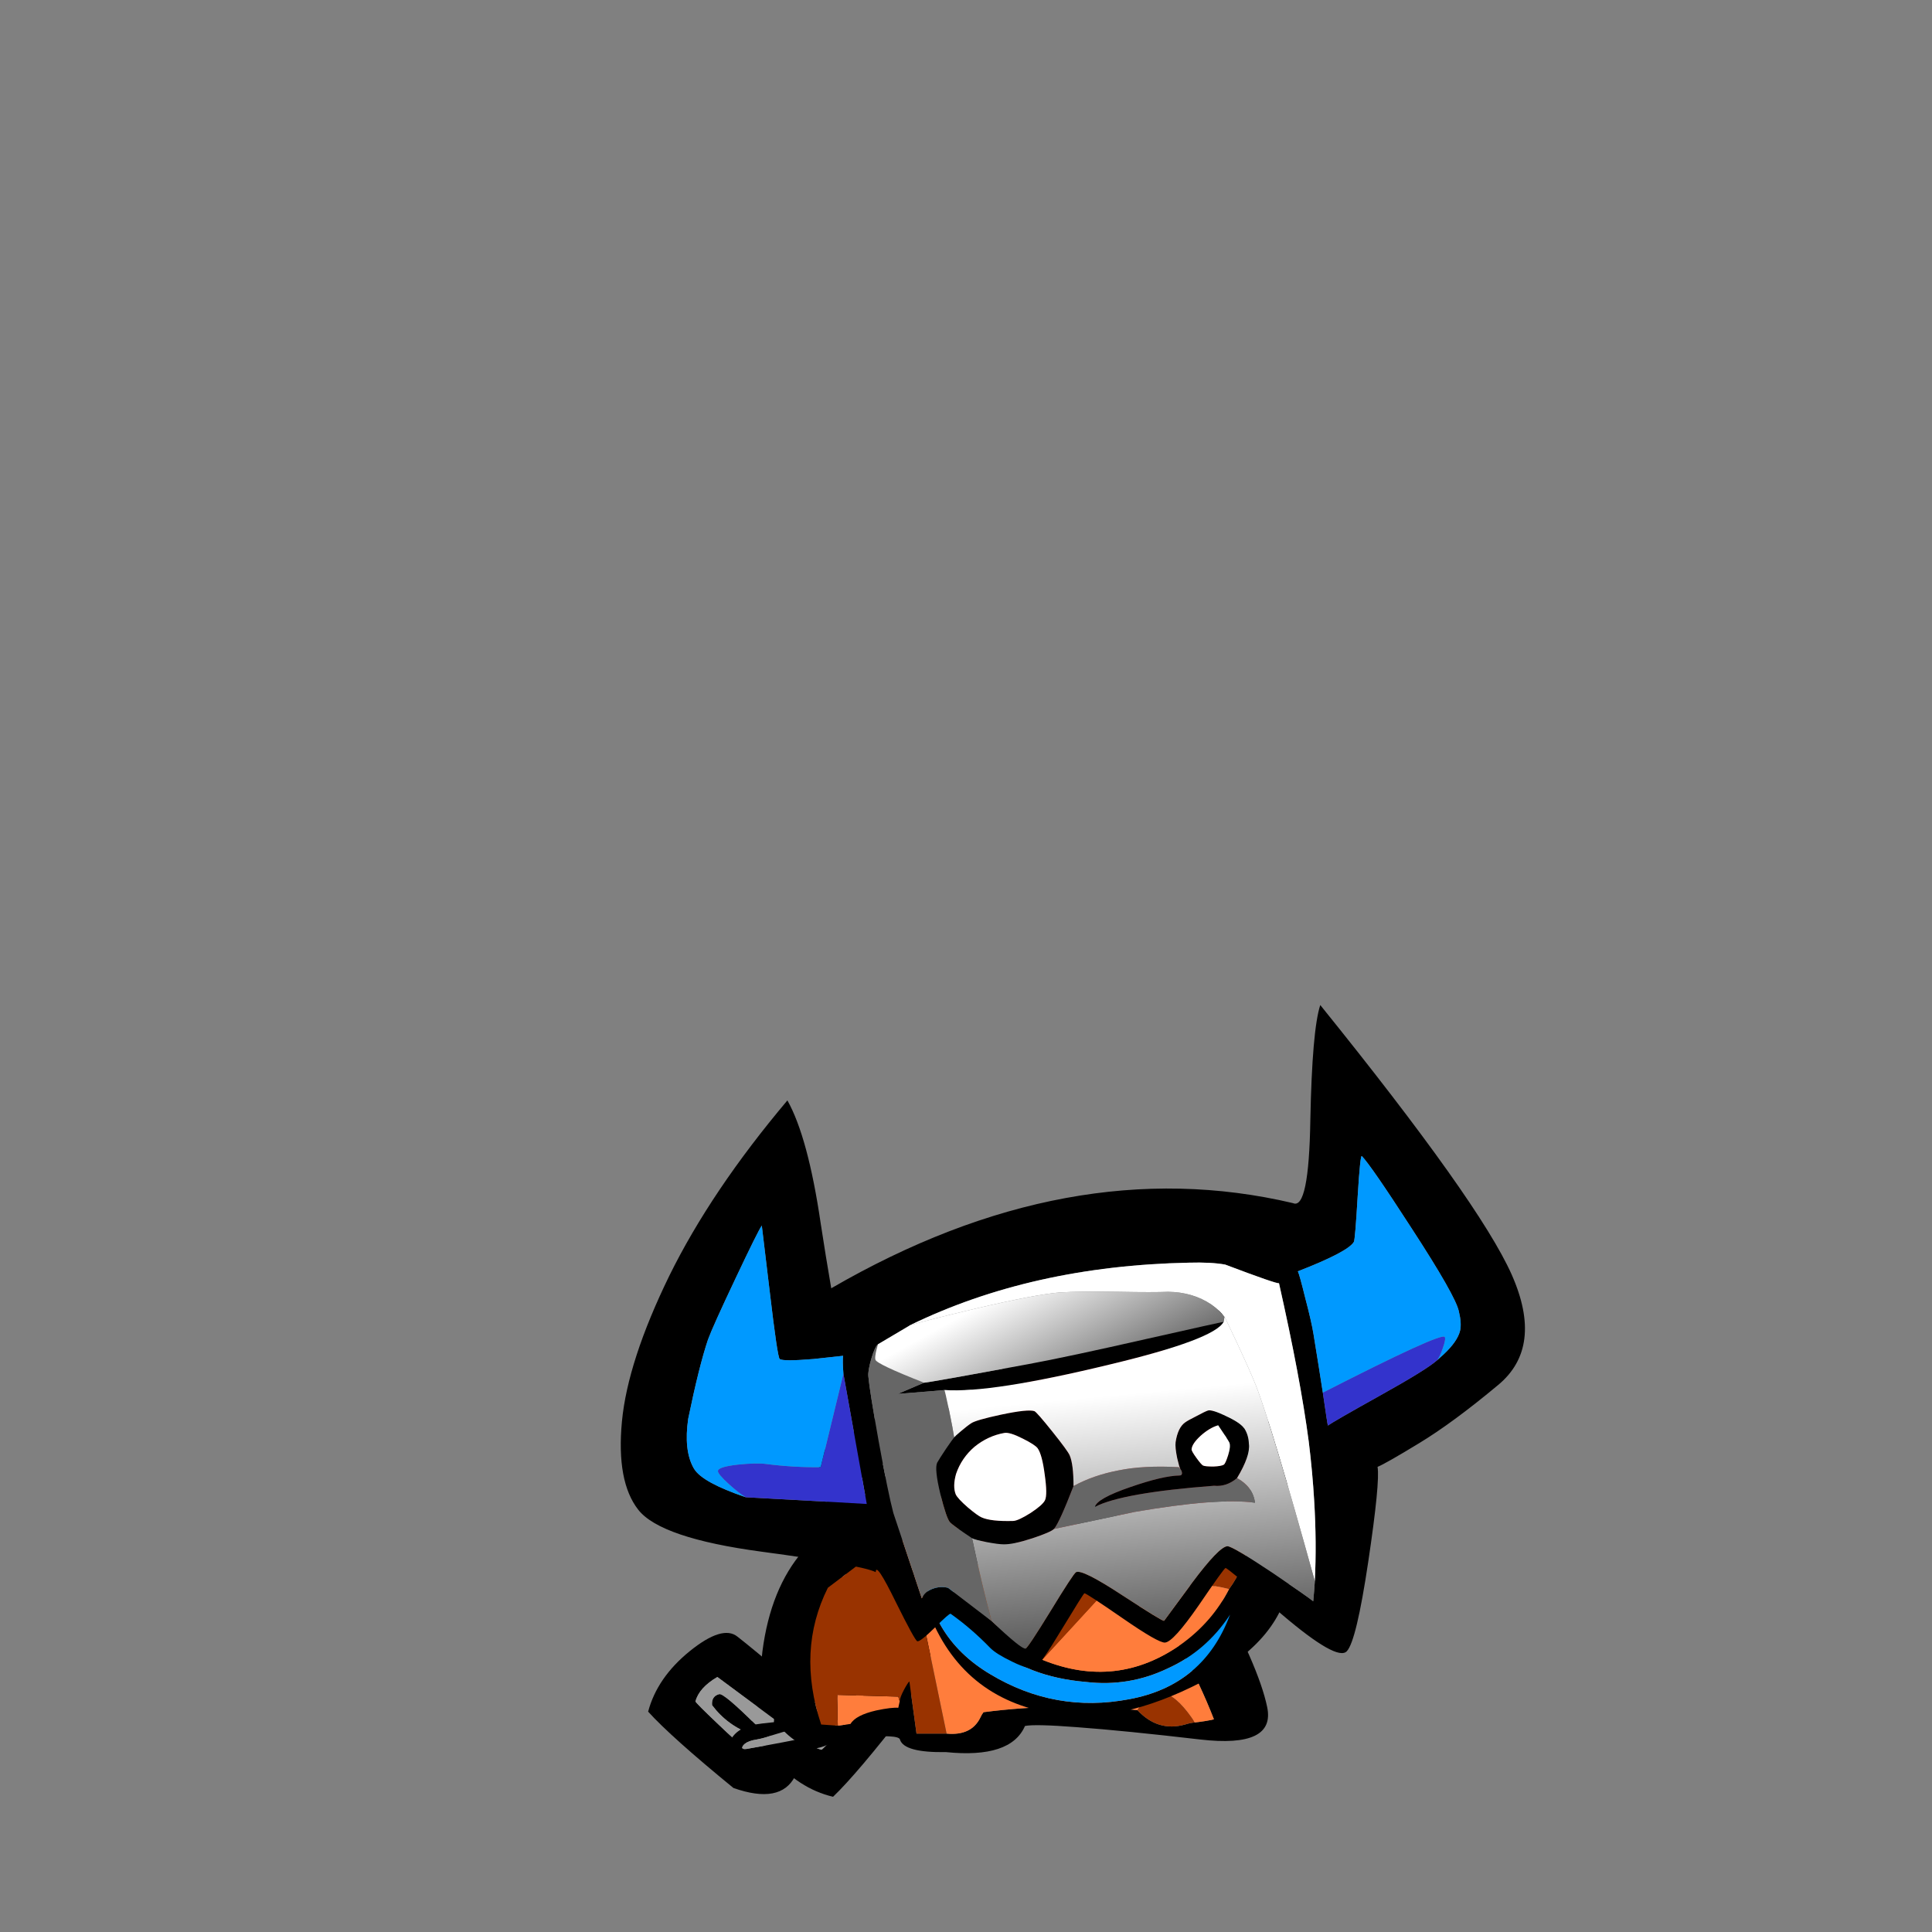 
<svg xmlns="http://www.w3.org/2000/svg" version="1.1" xmlns:xlink="http://www.w3.org/1999/xlink" preserveAspectRatio="none" x="0px" y="0px" width="230px" height="230px" viewBox="0 0 230 230">
<rect x="0" y="0" width="230" height="230" fill="#808080" stroke="none"/>
<defs>
<linearGradient id="Gradient_1" gradientUnits="userSpaceOnUse" x1="52.788" y1="27.038" x2="66.612" y2="52.163" spreadMethod="pad">
<stop  offset="0%" stop-color="#FFFFFF"/>

<stop  offset="100%" stop-color="#353535"/>
</linearGradient>

<linearGradient id="Gradient_2" gradientUnits="userSpaceOnUse" x1="71.425" y1="42.825" x2="75.775" y2="89.775" spreadMethod="pad">
<stop  offset="0%" stop-color="#FFFFFF"/>

<stop  offset="100%" stop-color="#353535"/>
</linearGradient>

<g id="dog_chain_link_2_0_Layer0_0_FILL">
<path fill="#000000" stroke="none" d="
M 33.3 19.9
Q 34.522 14.9 36.15 6.9 37.823 -1.048 25.8 -5.35 5.129 -5.275 -3.45 -3.95 -7.147 4.237 -4.95 14.75 -2.709 25.3 2.15 25.35 7.062 25.456 19.6 25.2 32.133 24.944 33.3 19.9
M 23.25 4.4
Q 27.578 8.644 22.75 14.9
L 4.7 14.1
Q 2.796 9.001 4.3 5.7 4.9 5.45 11.9 4.9 19.5 4.25 23.25 4.4
M 8.2 7.65
Q 6.6 9.3 7.85 11 8.6 11.95 20.15 10.8
L 20.9 8.3
Q 14.6 6.05 8.2 7.65 Z"/>

<path fill="#999999" stroke="none" d="
M 22.75 14.9
Q 27.578 8.644 23.25 4.4 19.5 4.25 11.9 4.9 4.9 5.45 4.3 5.7 2.796 9.001 4.7 14.1
L 22.75 14.9
M 7.85 11
Q 6.6 9.3 8.2 7.65 14.6 6.05 20.9 8.3
L 20.15 10.8
Q 8.6 11.95 7.85 11 Z"/>
</g>

<g id="dog_chain_link_1_0_Layer0_0_FILL">
<path fill="#000000" stroke="none" d="
M 24.85 0.15
Q 23.3 -0.15 20.95 0.15 13.7 0.75 5 1.05 2.2 1.15 1.1 2 0 3 0 4.75 0.05 6.45 1.15 7.65 3.55 10.55 8.55 10.1 10 9.95 12.6 9.5 15.3 9 16.6 8.95 17.5 8.85 19.25 8.9 21 8.95 21.9 8.85 25.05 8.6 26.75 7.05 27.75 6.1 28.15 4.8 28.5 3.45 27.9 2.3 27.1 0.65 24.85 0.15
M 22.9 3.15
Q 24.9 3 25.05 4.1 24.2 4.85 22.85 5.3 22.05 5.55 20.3 5.9 17.9 6.3 16.45 6.3 15.2 6.4 12.45 6.3 9.9 6.15 8.55 6.25 6.75 6.45 5.9 6.35 4.5 6.25 3.75 5.4 3.55 5.2 3.9 4.95 4.15 4.7 4.5 4.7 13.55 3.8 22.9 3.15 Z"/>

<path fill="#999999" stroke="none" d="
M 25.05 4.1
Q 24.9 3 22.9 3.15 13.55 3.8 4.5 4.7 4.15 4.7 3.9 4.95 3.55 5.2 3.75 5.4 4.5 6.25 5.9 6.35 6.75 6.45 8.55 6.25 9.9 6.15 12.45 6.3 15.2 6.4 16.45 6.3 17.9 6.3 20.3 5.9 22.05 5.55 22.85 5.3 24.2 4.85 25.05 4.1 Z"/>
</g>

<g id="Symbol_42_0_Layer0_0_FILL">
<path fill="#000000" stroke="none" d="
M 50.4 -2.15
Q 37.646 -3.868 24.35 -1 11.051 1.914 4.95 8.3 -1.166 14.687 -4.15 25.45 -7.123 36.209 -0.95 41.05 5.1 40.4 8.55 40.1 14.9 39.55 14.95 40.45 15.216 42.714 21.8 42.6 31.748 43.72 34.85 38.15 36.4 37.8 42.9 38.35 50.295 38.953 61.85 40.45 73.461 41.949 73.2 34.9 72.984 27.897 68.05 13.75 63.165 -0.394 50.4 -2.15
M 43.9 4.3
Q 52.3 6.05 56.3 13.7 62.1 24.65 64.55 37 64.35 37.1 63.2 37.3 62 37.5 61.45 37.55 60.65 37.65 59.9 37.9 55.45 39.2 52.85 35.45 41.1 34.1 28.75 35.8 28.4 36.2 28.15 36.65 26.25 39.85 22.4 39.45
L 17.7 39.45
Q 17.85 35 18 30.55 17.7 30.8 16.95 31.95 16.1 33.25 15.95 33.95
L 15.55 35.05
Q 14.55 34.95 12.05 35.5 8.7 36.3 7.65 37.8
L 5.65 38.1 3.05 37.9
Q 1.2 25.3 7.8 14.6 13.4 10.55 15.2 9.15 17.75 7.75 20.4 6.6 31.65 1.5 43.9 4.3 Z"/>

<path fill="#FF7D3C" stroke="none" d="
M 15.95 33.95
L 15.85 33.15 6.4 32.85
Q 6.3 33 6.05 35.05 5.7 37.15 5.65 38.1
L 7.65 37.8
Q 8.7 36.3 12.05 35.5 14.55 34.95 15.55 35.05
L 15.95 33.95
M 56.3 13.7
Q 52.3 6.05 43.9 4.3 31.65 1.5 20.4 6.6 17.75 7.75 15.2 9.15 20.3 6.65 21.55 12.15
L 22.4 39.45
Q 26.25 39.85 28.15 36.65 28.4 36.2 28.75 35.8 41.1 34.1 52.85 35.45 57.3 28.9 61.1 36.7 61.3 37.1 61.45 37.55 62 37.5 63.2 37.3 64.35 37.1 64.55 37 62.1 24.65 56.3 13.7 Z"/>

<path fill="#993300" stroke="none" d="
M 15.2 9.15
Q 13.4 10.55 7.8 14.6 1.2 25.3 3.05 37.9
L 5.65 38.1
Q 5.7 37.15 6.05 35.05 6.3 33 6.4 32.85
L 15.85 33.15 15.95 33.95
Q 16.1 33.25 16.95 31.95 17.7 30.8 18 30.55 17.85 35 17.7 39.45
L 22.4 39.45 21.55 12.15
Q 20.3 6.65 15.2 9.15
M 52.85 35.45
Q 55.45 39.2 59.9 37.9 60.65 37.65 61.45 37.55 61.3 37.1 61.1 36.7 57.3 28.9 52.85 35.45 Z"/>
</g>

<g id="Symbol_40_0_Layer0_0_FILL">
<path fill="#000000" stroke="none" d="
M 50.65 -0.95
L 48.55 -5.95
Q 26.65 -1.05 19.4 1.2 5.9 5.6 2.15 18.8 -1.15 30.25 2.85 40.95 8.05 54.8 22.55 57.1 32.697 58.852 45.65 52.15 58.614 45.494 59.45 35.3 60.327 25.107 57.25 11.15 54.76 11.716 52.3 12.5 49.84 13.334 49.3 14.2
L 49.2 7.65 50.65 -0.95
M 47.4 1.2
Q 47.15 4.5 47.6 10.75 48 16.55 48.25 16.65 50.4 16.55 52.6 16.5
L 53.5 25.3 47.55 23.2
Q 46.698 25.286 41.85 29.6 38.381 28.713 35.3 27.5 32.274 26.342 28.85 24.35 25.494 28.25 22.55 32.65 15.15 30.1 13.05 28.55
L 11.55 30.7 4.4 18.15
Q 8.55 10.7 16.4 6.3 30.9 -2.05 47.4 1.2
M 49.9 37.65
Q 47.3 42.75 42.45 46.25 32.35 53.4 20.75 48.7 10.4 41.65 7.75 36.8 8.05 36.75 3.4 20.45
L 11.1 34.7 13.3 32.25
Q 17.85 35.3 23.15 35.75
L 29.75 27.85
Q 36.85 30.15 42.1 32.2 45.443 30.414 47.6 26.2 50.65 27 53.2 28.9 53.05 29.7 52.9 30.5 52.25 34.45 49.9 37.65
M 2.15 33.25
L 2.8 28.9
Q 3.3 30.1 5.05 32.55 9.3 50.6 27.5 52.15 34.25 52.95 40.3 50.05 46.3 47.35 50.05 41.65 45.95 52.7 34.3 54.85 22.75 57.05 12.6 50.95 2.6 45 2.15 33.25 Z"/>

<path fill="#0099FF" stroke="none" d="
M 2.8 28.9
L 2.15 33.25
Q 2.6 45 12.6 50.95 22.75 57.05 34.3 54.85 45.95 52.7 50.05 41.65 46.3 47.35 40.3 50.05 34.25 52.95 27.5 52.15 9.3 50.6 5.05 32.55 3.3 30.1 2.8 28.9 Z"/>

<path fill="#993300" stroke="none" d="
M 47.6 26.2
Q 45.443 30.414 42.1 32.2 36.85 30.15 29.75 27.85
L 23.15 35.75
Q 17.85 35.3 13.3 32.25
L 11.1 34.7 3.4 20.45
Q 8.05 36.75 7.75 36.8 10.4 41.65 20.75 48.7
L 29.3 39.4
Q 34.35 41.6 34.5 41.5 41.25 35.3 49.9 37.65 52.25 34.45 52.9 30.5 53.05 29.7 53.2 28.9 50.65 27 47.6 26.2 Z"/>

<path fill="#FF7D3C" stroke="none" d="
M 42.45 46.25
Q 47.3 42.75 49.9 37.65 41.25 35.3 34.5 41.5 34.35 41.6 29.3 39.4
L 20.75 48.7
Q 32.35 53.4 42.45 46.25 Z"/>

<path fill="#660000" stroke="none" d="
M 47.6 10.75
Q 47.15 4.5 47.4 1.2 30.9 -2.05 16.4 6.3 8.55 10.7 4.4 18.15
L 11.55 30.7 13.05 28.55
Q 15.15 30.1 22.55 32.65 25.494 28.25 28.85 24.35 32.274 26.342 35.3 27.5 38.381 28.713 41.85 29.6 46.698 25.286 47.55 23.2
L 53.5 25.3 52.6 16.5
Q 50.4 16.55 48.25 16.65 48 16.55 47.6 10.75 Z"/>
</g>

<g id="Symbol_41_0_Layer1_0_FILL">
<path fill="#000000" stroke="none" d="
M 102.5 -18
Q 101.228 -14.098 100.95 -0.05 100.722 14.048 98.25 12.95 63.286 4.703 26.1 26.25 25.224 21.172 24.45 16.1 22.476 2.65 19.25 -3.1 7.343 11.024 0.8 24.3 -5.701 37.634 -6.6 47.05 -7.489 56.458 -4.05 60.85 -0.567 65.283 15.2 67.4 30.972 69.52 33.05 70.6 33.05 68.85 36.2 75.3 39.15 81.25 39.55 81.4 40 81.5 42.3 79.25 44.55 77 44.75 77.1 48 79.4 50.95 82.45 51.9 83.4 54.4 84.6 57.15 85.95 57.95 85.5 58.7 85.2 62.1 79.55 65.5 73.95 65.65 73.9 65.9 73.85 71.55 77.75 77.25 81.7 78.25 81.6 79.55 81.5 83.5 75.8 87.45 70 87.7 69.95 87.994 69.911 96.55 77.25 105.159 84.576 106.65 82.95 108.141 81.386 110 68.95 111.855 56.501 111.45 54.15 112.693 53.65 117.95 50.45 123.217 47.259 130.3 41.35 137.426 35.433 132.4 24.1 127.383 12.825 102.5 -18
M 124.15 29.85
Q 124.6 31.7 124.35 32.85 123.95 34.55 121.75 36.6 121.25 37.05 120.75 37.5 119.05 39 111.85 43 104.5 47.1 103.7 47.7 103.65 47.75 102.9 42.55 102.264 38.43 101.45 33.45 101.15 31.55 100.15 27.75 99.25 24.1 99 23.6 106.85 20.55 107.75 19 107.95 18.65 108.35 11.8 108.75 5.3 109 5.6 110.45 7.1 116.75 16.85 123.65 27.45 124.15 29.85
M 82 22.25
Q 85.45 22.15 87.65 22.55 95.85 25.65 96.05 25.45 99.4 40.3 100.7 50.2 101.289 54.975 101.55 59.45 101.947 66.034 101.65 72 101.55 73.6 101.4 75.15 100.55 74.45 95.1 70.75 88.8 66.55 88 66.55 86.7 66.6 82.45 72.3
L 78.1 78.2
Q 77.85 78.3 71.55 74.2 65.3 70.1 64.35 70.6 63.95 70.8 60.35 76.7 56.75 82.55 56.45 82.55 55.8 82.65 51.15 78.25
L 44.35 73.05
Q 43.15 72.75 41.95 73.2 40.7 73.65 40.25 74.7
L 35.8 61.35
Q 35 58.35 33.5 50.1 32.1 42.25 31.9 40.05 31.8 39.2 32.35 37.3 32.9 35.4 33.4 35 33.45 34.95 38.3 32.1
L 38.35 32.05
Q 57.4 22.75 82 22.25
M 11.2 24.6
Q 14.65 17.3 15.25 16.45
L 16.5 26.85
Q 17.7 37.05 18.05 37.3 18.55 37.7 23.35 37.3 25.7 37.05 27.95 36.8 27.85 37.6 28 39.6
L 31.65 59.95
Q 31.2 59.9 12.75 58.9 6 56.6 4.7 54.5 4.624 54.381 4.55 54.25 3.055 51.493 3.75 46.65 5.45 38.4 6.85 34.25 7.6 32.2 11.2 24.6
M 56.9 38.1
Q 41.07 41.026 40.6 41
L 36.5 42.75
Q 43.45 42.2 43.8 42.15 51.064 42.657 69.65 38.15 85.909 34.254 87.4 31.5 86.95 31.55 75.65 34.1 62.9 37 56.9 38.1
M 47.95 47.35
Q 47.4 47.7 46.4 48.55 45.45 49.35 45.3 49.55 45.05 49.85 44.05 51.3 42.95 52.95 42.65 53.5 42.2 54.45 43.15 58.4 44.1 62.2 44.65 62.8 45.1 63.3 48.1 65.3 48.6 65.55 50.35 65.9 52.2 66.25 53 66.25 54.5 66.3 57.55 65.3 60.4 64.35 60.9 63.85 61.75 62.85 63.95 57.15 63.95 53.75 63.35 52.35 63.05 51.65 60.65 48.65 58.25 45.65 57.85 45.45 56.85 45.1 52.6 46 48.65 46.85 47.95 47.35
M 59.5 59.35
Q 59.15 60.1 57.25 61.35 55.35 62.55 54.55 62.6 51.05 62.7 49.6 62.05 49 61.8 47.45 60.5 45.85 59.1 45.55 58.45 45.05 57.2 45.6 55.25 46.45 52.75 48.5 51 50.6 49.3 53.15 48.85 54 48.7 56.05 49.75 57.95 50.7 58.35 51.25 59.05 52.25 59.45 55.35 59.9 58.5 59.5 59.35
M 83.2 46.2
Q 81.8 46.9 81.4 47.2 80.25 48 79.9 50.3 79.8 51.1 80.15 52.8 80.5 54.3 80.65 54.5 80.9 54.8 80.9 55.15 80.9 55.5 80.5 55.5 77.9 55.55 72.85 57.3 67.6 59.1 67.3 60.4 71.5 58.2 85.9 57.1 87.85 57.3 89.5 55.9 91.6 52.4 91.35 50.55 91.3 49.25 90.7 48.25 90.15 47.3 87.75 46.2 85.5 45.15 84.95 45.35 84.5 45.5 83.2 46.2
M 83.8 49.3
Q 85.2 48.05 86.55 47.65 88.05 49.85 88.3 50.35 88.55 50.95 88.1 52.35 87.7 53.6 87.45 53.8 87.05 54.05 85.8 54.1 84.55 54.1 84.2 53.95 83.95 53.85 83.15 52.75 82.35 51.65 82.4 51.4 82.45 50.55 83.8 49.3 Z"/>

<path fill="#3333CC" stroke="none" d="
M 15.95 53.7
Q 14.35 53.5 11.5 53.8 8.4 54.15 8.4 54.8 8.35 55.25 10.05 56.8 11.7 58.3 12.75 58.9 31.2 59.9 31.65 59.95
L 28 39.6 24.45 54.2
Q 20.2 54.25 15.95 53.7
M 121.65 35.6
Q 122.15 34.2 121.95 33.85 121.4 33.1 102.9 42.55 103.65 47.75 103.7 47.7 104.5 47.1 111.85 43 119.05 39 120.75 37.5 121.2 36.95 121.65 35.6 Z"/>

<path fill="#0099FF" stroke="none" d="
M 15.25 16.45
Q 14.65 17.3 11.2 24.6 7.6 32.2 6.85 34.25 5.45 38.4 3.75 46.65 3.055 51.493 4.55 54.25 4.624 54.381 4.7 54.5 6 56.6 12.75 58.9 11.7 58.3 10.05 56.8 8.35 55.25 8.4 54.8 8.4 54.15 11.5 53.8 14.35 53.5 15.95 53.7 20.2 54.25 24.45 54.2
L 28 39.6
Q 27.85 37.6 27.95 36.8 25.7 37.05 23.35 37.3 18.55 37.7 18.05 37.3 17.7 37.05 16.5 26.85
L 15.25 16.45
M 121.95 33.85
Q 122.15 34.2 121.65 35.6 121.2 36.95 120.75 37.5 121.25 37.05 121.75 36.6 123.95 34.55 124.35 32.85 124.6 31.7 124.15 29.85 123.65 27.45 116.75 16.85 110.45 7.1 109 5.6 108.75 5.3 108.35 11.8 107.95 18.65 107.75 19 106.85 20.55 99 23.6 99.25 24.1 100.15 27.75 101.15 31.55 101.45 33.45 102.264 38.43 102.9 42.55 121.4 33.1 121.95 33.85 Z"/>

<path fill="#FFFFFF" stroke="none" d="
M 57.25 61.35
Q 59.15 60.1 59.5 59.35 59.9 58.5 59.45 55.35 59.05 52.25 58.35 51.25 57.95 50.7 56.05 49.75 54 48.7 53.15 48.85 50.6 49.3 48.5 51 46.45 52.75 45.6 55.25 45.05 57.2 45.55 58.45 45.85 59.1 47.45 60.5 49 61.8 49.6 62.05 51.05 62.7 54.55 62.6 55.35 62.55 57.25 61.35
M 86.55 47.65
Q 85.2 48.05 83.8 49.3 82.45 50.55 82.4 51.4 82.35 51.65 83.15 52.75 83.95 53.85 84.2 53.95 84.55 54.1 85.8 54.1 87.05 54.05 87.45 53.8 87.7 53.6 88.1 52.35 88.55 50.95 88.3 50.35 88.05 49.85 86.55 47.65
M 87.65 22.55
Q 85.45 22.15 82 22.25 57.4 22.75 38.35 32.05 40.75 31.3 48.55 29.45 58.05 27.2 61.8 26.9 64.9 26.7 71.15 26.8 76.4 26.9 78.75 26.8 82.6 26.85 85.5 28.8 86.9 29.8 87.55 30.75 87.65 30.85 89.5 34.8 91.55 39.2 92.45 41.45 94.9 47.65 101.65 72 101.947 66.034 101.55 59.45 101.289 54.975 100.7 50.2 99.4 40.3 96.05 25.45 95.85 25.65 87.65 22.55 Z"/>

<path fill="#666666" stroke="none" d="
M 44.5 45.25
Q 43.85 42.2 43.8 42.15 43.45 42.2 36.5 42.75
L 40.6 41
Q 33.2 38.1 33 37.4 32.9 37 33.15 35.95
L 33.4 35
Q 32.9 35.4 32.35 37.3 31.8 39.2 31.9 40.05 32.1 42.25 33.5 50.1 35 58.35 35.8 61.35
L 40.25 74.7
Q 40.7 73.65 41.95 73.2 43.15 72.75 44.35 73.05
L 51.15 78.25
Q 49.6 72.45 48.1 65.3 45.1 63.3 44.65 62.8 44.1 62.2 43.15 58.4 42.2 54.45 42.65 53.5 42.95 52.95 44.05 51.3 45.05 49.85 45.3 49.55 45.15 48.45 44.5 45.25
M 89.5 55.9
Q 87.85 57.3 85.9 57.1 71.5 58.2 67.3 60.4 67.6 59.1 72.85 57.3 77.9 55.55 80.5 55.5 80.9 55.5 80.9 55.15 80.9 54.8 80.65 54.5 80.5 54.35 80.4 54.2 74.9 53.9 71 54.7 67.05 55.45 63.95 57.15 61.75 62.85 60.9 63.85 61.4 63.75 73.45 61.2 86.45 58.95 92.3 59.75 92 57.3 89.5 55.9 Z"/>

<path fill="url(#Gradient_1)" stroke="none" d="
M 87.55 30.75
Q 86.9 29.8 85.5 28.8 82.6 26.85 78.75 26.8 76.4 26.9 71.15 26.8 64.9 26.7 61.8 26.9 58.05 27.2 48.55 29.45 40.75 31.3 38.35 32.05
L 38.3 32.1
Q 33.45 34.95 33.4 35
L 33.15 35.95
Q 32.9 37 33 37.4 33.2 38.1 40.6 41 41.07 41.026 56.9 38.1 62.9 37 75.65 34.1 86.95 31.55 87.4 31.5
L 87.55 30.75 Z"/>

<path fill="url(#Gradient_2)" stroke="none" d="
M 89.5 34.8
Q 87.65 30.85 87.55 30.75
L 87.4 31.5
Q 85.909 34.254 69.65 38.15 51.064 42.657 43.8 42.15 43.85 42.2 44.5 45.25 45.15 48.45 45.3 49.55 45.45 49.35 46.4 48.55 47.4 47.7 47.95 47.35 48.65 46.85 52.6 46 56.85 45.1 57.85 45.45 58.25 45.65 60.65 48.65 63.05 51.65 63.35 52.35 63.95 53.75 63.95 57.15 67.05 55.45 71 54.7 74.9 53.9 80.4 54.2 80.5 54.35 80.65 54.5 80.5 54.3 80.15 52.8 79.8 51.1 79.9 50.3 80.25 48 81.4 47.2 81.8 46.9 83.2 46.2 84.5 45.5 84.95 45.35 85.5 45.15 87.75 46.2 90.15 47.3 90.7 48.25 91.3 49.25 91.35 50.55 91.6 52.4 89.5 55.9 92 57.3 92.3 59.75 86.45 58.95 73.45 61.2 61.4 63.75 60.9 63.85 60.4 64.35 57.55 65.3 54.5 66.3 53 66.25 52.2 66.25 50.35 65.9 48.6 65.55 48.1 65.3 49.6 72.45 51.15 78.25 55.8 82.65 56.45 82.55 56.75 82.55 60.35 76.7 63.95 70.8 64.35 70.6 65.3 70.1 71.55 74.2 77.85 78.3 78.1 78.2
L 82.45 72.3
Q 86.7 66.6 88 66.55 88.8 66.55 95.1 70.75 100.55 74.45 101.4 75.15 101.55 73.6 101.65 72 94.9 47.65 92.45 41.45 91.55 39.2 89.5 34.8 Z"/>
</g>
</defs>

<g transform="matrix( 0.762, 0, 0, 0.762, 38.15,62.65) ">
<g transform="matrix( 1, 0, 0, 1, 6.25,84.35) ">
<g transform="matrix( 1, 0, 0, 1, 18.7,2.4) ">
<g transform="matrix( 0.523, -0.317, -0.317, -0.523, 61.2,71.1) ">
<g transform="matrix( 1, 0, 0, 1, 0,0) ">
<use xlink:href="#dog_chain_link_2_0_Layer0_0_FILL"/>
</g>
</g>

<g transform="matrix( -0.102, -0.602, -0.602, 0.102, 67.65,88.3) ">
<g transform="matrix( 1, 0, 0, 1, 0,0) ">
<use xlink:href="#dog_chain_link_2_0_Layer0_0_FILL"/>
</g>
</g>

<g transform="matrix( 0.372, -0.485, -0.485, -0.372, 54.5,108.6) ">
<g transform="matrix( 1, 0, 0, 1, 0,0) ">
<use xlink:href="#dog_chain_link_2_0_Layer0_0_FILL"/>
</g>
</g>

<g transform="matrix( 0.474, 0.385, 0.385, -0.474, 29.4,97.9) ">
<g transform="matrix( 1, 0, 0, 1, 0,0) ">
<use xlink:href="#dog_chain_link_2_0_Layer0_0_FILL"/>
</g>
</g>

<g transform="matrix( 0.589, -0.164, -0.164, -0.589, 39.6,107.8) ">
<g transform="matrix( 1, 0, 0, 1, 0,0) ">
<use xlink:href="#dog_chain_link_1_0_Layer0_0_FILL"/>
</g>
</g>

<g transform="matrix( 0.083, -0.605, -0.605, -0.083, 62.15,99.65) ">
<g transform="matrix( 1, 0, 0, 1, 0,0) ">
<use xlink:href="#dog_chain_link_1_0_Layer0_0_FILL"/>
</g>
</g>

<g transform="matrix( 0.099, -0.603, -0.603, -0.099, 62.6,80.45) ">
<g transform="matrix( 1, 0, 0, 1, 0,0) ">
<use xlink:href="#dog_chain_link_1_0_Layer0_0_FILL"/>
</g>
</g>

<g transform="matrix( 1, 0, 0.159, 0.917, 44.2,65.7) ">
<g transform="matrix( 1, 0, 0, 1, 0,0) ">
<use xlink:href="#Symbol_42_0_Layer0_0_FILL"/>
</g>
</g>

<g transform="matrix( 1, 0, 0, 1, 67.1,41.65) ">
<g transform="matrix( 1, 0, 0, 1, 0,0) ">
<use xlink:href="#Symbol_40_0_Layer0_0_FILL"/>
</g>
</g>

<g transform="matrix( 1, 0, 0, 1, 28.75,6.05) ">
<g transform="matrix( 1, 0, 0, 1, 0,0) ">
<use xlink:href="#Symbol_41_0_Layer1_0_FILL"/>
</g>
</g>
</g>
</g>
</g>
</svg>
